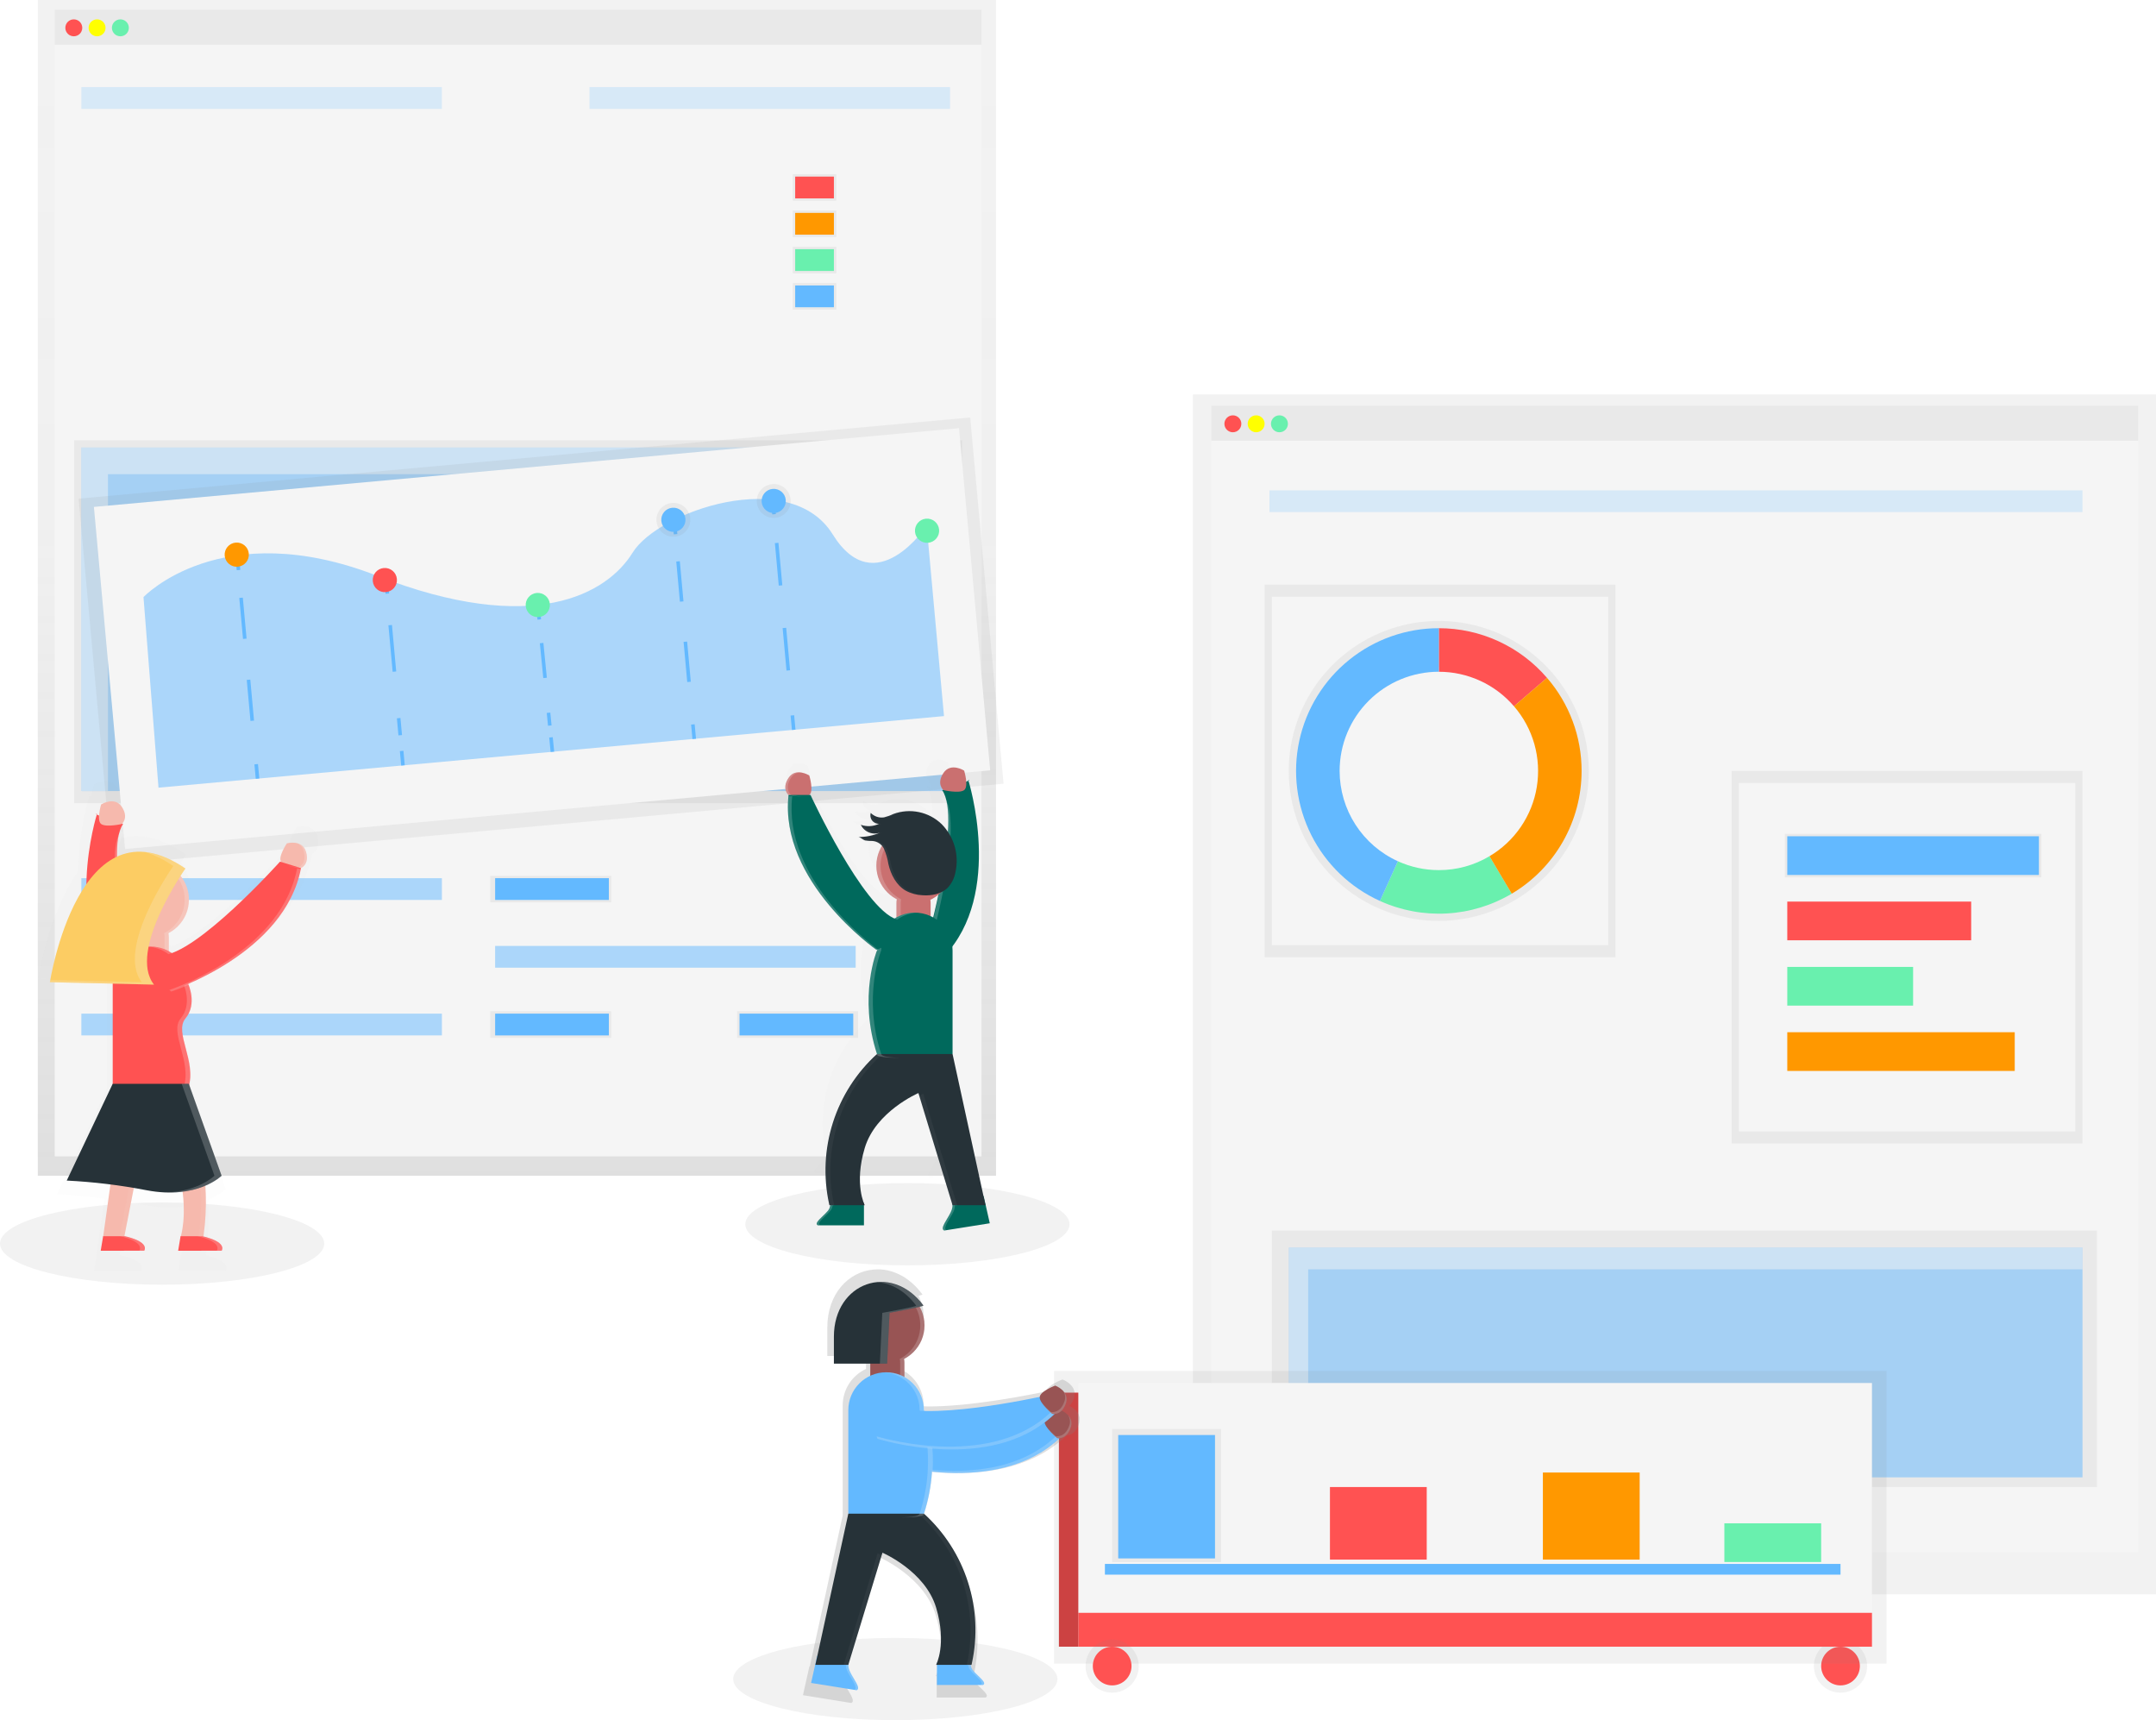<svg xmlns="http://www.w3.org/2000/svg" width="603" height="481" fill="none" viewBox="0 0 603 481">
    <path fill="#F2F2F2" d="M250.404 481c25.043 0 45.343-5.149 45.343-11.5s-20.3-11.5-45.343-11.5c-25.042 0-45.343 5.149-45.343 11.5s20.301 11.5 45.343 11.5zM253.788 353.825c25.042 0 45.343-5.149 45.343-11.5s-20.301-11.5-45.343-11.5c-25.043 0-45.344 5.149-45.344 11.5s20.301 11.5 45.344 11.5zM45.343 359.236c25.043 0 45.344-5.148 45.344-11.5 0-6.351-20.301-11.499-45.344-11.499C20.301 336.237 0 341.385 0 347.736c0 6.352 20.3 11.5 45.343 11.5z"/>
    <path fill="#F5F5F5" d="M274.511 2.706H15.308v9.809h259.203v-9.81z"/>
    <path fill="url(#prefix__paint0_linear)" d="M278.571 0h-268v328.762h268V0z"/>
    <path fill="#F5F5F5" d="M274.511 12.515H15.308V323.35h259.203V12.515z"/>
    <path fill="#FF5252" d="M20.641 10.147c1.309 0 2.37-1.06 2.37-2.368 0-1.307-1.061-2.367-2.37-2.367-1.308 0-2.368 1.06-2.368 2.367 0 1.308 1.06 2.368 2.368 2.368z"/>
    <path fill="#FF0" d="M27.152 10.147c1.308 0 2.369-1.06 2.369-2.368 0-1.307-1.06-2.367-2.37-2.367-1.307 0-2.368 1.06-2.368 2.367 0 1.308 1.06 2.368 2.369 2.368z"/>
    <path fill="#69F0AE" d="M33.67 10.147c1.307 0 2.368-1.06 2.368-2.368 0-1.307-1.06-2.367-2.369-2.367-1.308 0-2.368 1.06-2.368 2.367 0 1.308 1.06 2.368 2.368 2.368z"/>
    <path fill="#63B9FF" d="M123.591 24.353H22.753v6.088H123.59v-6.088z" opacity=".2"/>
    <path fill="#F5F5F5" d="M195.329 49.382H94.49v6.088H195.33v-6.088z"/>
    <path fill="#63B9FF" d="M123.591 245.557H22.753v6.088H123.59v-6.088z" opacity=".5"/>
    <path fill="url(#prefix__paint1_linear)" d="M170.965 244.88h-33.838v7.441h33.838v-7.441z"/>
    <path fill="url(#prefix__paint2_linear)" d="M170.965 282.762h-33.838v7.441h33.838v-7.441z"/>
    <path fill="url(#prefix__paint3_linear)" d="M239.995 282.762h-33.838v7.441h33.838v-7.441z"/>
    <path fill="#63B9FF" d="M170.288 245.557H138.48v6.088h31.808v-6.088zM170.288 283.439H138.48v6.088h31.808v-6.088zM238.642 283.439h-31.808v6.088h31.808v-6.088z"/>
    <path fill="#F5F5F5" d="M123.591 264.498H22.753v6.088H123.59v-6.088z"/>
    <path fill="#63B9FF" d="M239.319 264.498H138.48v6.088h100.839v-6.088z" opacity=".5"/>
    <path fill="#F5F5F5" d="M239.319 302.38H138.48v6.088h100.839v-6.088z"/>
    <path fill="#63B9FF" d="M123.591 283.439H22.753v6.088H123.59v-6.088z" opacity=".5"/>
    <path fill="#F5F5F5" d="M123.591 302.38H22.753v6.088H123.59v-6.088zM151.339 59.529H94.49v6.088h56.849v-6.088zM181.117 59.529H161.49v6.088h19.627v-6.088zM151.339 79.823H94.49v6.088h56.849v-6.088zM181.117 79.823H161.49v6.088h19.627v-6.088zM195.329 69.676H94.49v6.088H195.33v-6.088z"/>
    <path fill="#63B9FF" d="M265.713 24.353H164.874v6.088h100.839v-6.088z" opacity=".2"/>
    <path fill="url(#prefix__paint4_linear)" d="M233.904 48.706h-12.181v7.44h12.181v-7.44z"/>
    <path fill="url(#prefix__paint5_linear)" d="M233.904 58.852h-12.181v7.441h12.181v-7.44z"/>
    <path fill="url(#prefix__paint6_linear)" d="M233.904 69h-12.181v7.44h12.181V69z"/>
    <path fill="#FF5252" d="M233.228 49.382h-10.829v6.088h10.829v-6.088z"/>
    <path fill="#FF9800" d="M233.228 59.529h-10.829v6.088h10.829v-6.088z"/>
    <path fill="#69F0AE" d="M233.228 69.676h-10.829v6.088h10.829v-6.088z"/>
    <path fill="url(#prefix__paint7_linear)" d="M233.904 79.146h-12.181v7.441h12.181v-7.44z"/>
    <path fill="#63B9FF" d="M233.228 79.823h-10.829v6.088h10.829v-6.088z"/>
    <path fill="url(#prefix__paint8_linear)" d="M269.096 123.116H20.723v101.47h248.373v-101.47z"/>
    <path fill="#63B9FF" d="M265.712 125.146H22.752v96.058h242.96v-96.058z" opacity=".5"/>
    <path fill="#F5F5F5" d="M30.197 132.587h235.515v-7.441H22.752v96.058h7.445v-88.617z" opacity=".5"/>
    <path fill="url(#prefix__paint9_linear)" d="M271.353 116.742L21.98 139.426l9.323 102.4 249.374-22.685-9.324-102.399z"/>
    <path fill="#F5F5F5" d="M268.226 119.735l-241.96 22.01 8.71 95.663 241.96-22.01-8.71-95.663z"/>
    <path fill="#63B9FF" d="M44.328 220.25l-4.196-53.285s21.657-23 65.376-5.953c43.719 17.047 64.334 5.013 71.44-6.501 7.106-11.513 43.99-24.352 55.941-5.094 11.952 19.259 26.286-2.394 26.286-2.394l4.846 53.217-219.693 20.01z" opacity=".5"/>
    <path stroke="#63B9FF" stroke-miterlimit="10" d="M66.344 155.357l.365 4.045"/>
    <path stroke="#63B9FF" stroke-dasharray="11.51 11.51" stroke-miterlimit="10" d="M67.42 167.154l3.884 42.658"/>
    <path stroke="#63B9FF" stroke-miterlimit="10" d="M71.656 213.688l.372 4.039M107.958 161.959l.372 4.039"/>
    <path stroke="#63B9FF" stroke-dasharray="13.06 13.06" stroke-miterlimit="10" d="M109.129 174.798l2.808 30.786"/>
    <path stroke="#63B9FF" stroke-miterlimit="10" d="M112.337 209.981l.365 4.046M150.418 169.184l.406 4.038"/>
    <path stroke="#63B9FF" stroke-dasharray="9.79 9.79" stroke-miterlimit="10" d="M151.481 179.818l2.287 23.067"/>
    <path stroke="#63B9FF" stroke-miterlimit="10" d="M154.1 206.18l.399 4.045M188.581 145.332l.366 4.045"/>
    <path stroke="#63B9FF" stroke-dasharray="11.28 11.28" stroke-miterlimit="10" d="M189.637 156.974l3.81 41.798"/>
    <path stroke="#63B9FF" stroke-miterlimit="10" d="M193.792 202.567l.373 4.046M216.126 139.751l.365 4.038"/>
    <path stroke="#63B9FF" stroke-dasharray="11.93 11.93" stroke-miterlimit="10" d="M217.222 151.826l4.027 44.193"/>
    <path stroke="#63B9FF" stroke-miterlimit="10" d="M221.614 200.037l.372 4.039"/>
    <path fill="#FF9800" d="M66.523 158.465c1.861-.169 3.233-1.814 3.063-3.675-.17-1.86-1.815-3.231-3.677-3.062-1.86.17-3.232 1.815-3.063 3.675.17 1.861 1.816 3.232 3.677 3.062z"/>
    <path fill="#FF5252" d="M107.941 165.568c1.861-.169 3.233-1.815 3.063-3.675-.169-1.86-1.815-3.231-3.676-3.062-1.862.17-3.233 1.815-3.064 3.675.17 1.861 1.816 3.231 3.677 3.062z"/>
    <path fill="#69F0AE" d="M150.716 172.542c1.861-.169 3.232-1.815 3.063-3.675-.17-1.86-1.816-3.231-3.677-3.062-1.861.17-3.232 1.815-3.063 3.675.169 1.861 1.815 3.231 3.677 3.062z"/>
    <path fill="url(#prefix__paint10_linear)" d="M188.762 150.062c2.605-.237 4.525-2.541 4.288-5.145-.237-2.605-2.541-4.524-5.147-4.287-2.605.237-4.526 2.541-4.288 5.145.237 2.605 2.541 4.524 5.147 4.287z"/>
    <path fill="url(#prefix__paint11_linear)" d="M216.823 144.795c2.606-.237 4.526-2.54 4.288-5.145-.237-2.604-2.541-4.523-5.147-4.286-2.605.237-4.525 2.54-4.288 5.145.237 2.604 2.541 4.523 5.147 4.286z"/>
    <path fill="#63B9FF" d="M188.639 148.714c1.861-.169 3.233-1.814 3.063-3.675-.169-1.86-1.815-3.231-3.676-3.061-1.861.169-3.233 1.814-3.063 3.675.169 1.86 1.815 3.231 3.676 3.061zM216.7 143.448c1.861-.17 3.233-1.815 3.063-3.675-.169-1.861-1.815-3.231-3.676-3.062-1.861.169-3.233 1.814-3.063 3.675.169 1.86 1.815 3.231 3.676 3.062z"/>
    <path fill="#69F0AE" d="M259.59 151.772c1.861-.17 3.232-1.815 3.063-3.675-.169-1.861-1.816-3.231-3.677-3.062-1.861.169-3.232 1.814-3.063 3.675.169 1.86 1.816 3.231 3.677 3.062z"/>
    <path fill="url(#prefix__paint12_linear)" d="M266.146 215.603l.047.156c.523-.292-.047-.156-.047-.156z" opacity=".2"/>
    <path fill="url(#prefix__paint13_linear)" d="M260.542 329.235l11.018-1.779-1.516-6.765v-.094h-.041l-7.81-35.853v-26.145c-.001-.332-.019-.664-.054-.995 11.668-15.464 4.738-39.728 4.061-41.846-.122.061-.305.142-.562.244-.084-.947-.264-1.883-.535-2.794 0 0-3.383-2.151-5.231.616-1.611 2.415-.413 3.889-.081 4.234l-.23.075c.518.814.881 1.718 1.069 2.665-.107-.233-.229-.459-.365-.676-.427-.075-.677-.143-.677-.143l-.081-.074-.231.074c1.171 1.712 1.584 4.736 1.53 8.321-.404-.56-.857-1.083-1.354-1.563-2.139-2.042-4.96-3.219-7.918-3.301h-.561c-.307 0-.614.02-.921.061h-.23l-.386.054-.44.081-.318.068-.548.149-.203.061c-.23.074-.453.149-.677.236-.742.361-1.52.643-2.321.839-.108 0-.217 0-.332.034-.904.063-1.803-.193-2.538-.724l-.243-.189c-.092-.079-.18-.163-.264-.25-.092.234-.131.486-.115.737.051.596.335 1.148.792 1.536.128.11.269.206.419.284.223.116.467.185.718.203h.257-.061c-.156.074-.311.142-.474.203h-.034c-.176.06-.345.115-.528.162-.886.224-1.813.238-2.707.04l-.291-.067c-.142-.041-.291-.081-.426-.129.044.102.094.201.149.298l.054.088.122.189.074.095.136.169.081.088.169.169.068.061.25.21.088.061.183.128.122.075.162.094.135.068.17.074.142.061.189.068.237.067.176.048h1.178c.349-.031.691-.115 1.015-.25l-.623.257-.311.108-.318.115-.318.095-.325.094-.318.081-.339.082-.311.06-.359.061-.297.048-.386.047h-1.624c.374.109.721.293 1.022.541.193.14.405.254.629.338.1.03.202.052.304.068h1.516c.618.062 1.215.254 1.753.562.286.183.539.412.751.676-.094.156-.189.304-.27.467-.081.162-.142.27-.21.412-.135.28-.255.566-.359.86-.385 1.051-.582 2.161-.582 3.28v.785c0 .162.018.325.054.487v.129c.027.198.064.394.109.588v.115c.036.163.076.323.122.481l.04.142c.114.382.252.757.413 1.122l.047.109c.077.167.156.329.237.487v.047c.099.181.203.359.311.535v.04c.1.162.206.32.319.474l.04.054c.243.334.508.653.792.954.737.776 1.6 1.423 2.551 1.914-.032.145-.057.292-.074.44-.008.153-.008.306 0 .46v3.571c-.203.109-.402.224-.596.345-8.48-3.849-21.108-31.117-21.108-31.117h-.305c1.232-.92 0-4.925 0-4.925-.722-.43-1.531-.698-2.368-.784H222.521l-.135.04h-.068l-.203.075-.189.088-.068.033-.129.075-.088.413-.121.081-.075.061-.115.094-.074.068-.115.108-.068.075-.115.135-.054.068-.169.23c-1.848 2.766 0 4.309 0 4.309-.119 1.066-.176 2.139-.17 3.213-.135 19.928 21.203 35.372 22.293 36.143-.48 1.245-4.446 12.271.047 26.037.014.034.033.066.055.095-5.117 4.713-8.915 10.679-11.018 17.309-2.103 6.629-2.439 13.693-.975 20.492l.088.413h.197c-.021.091-.045.181-.075.27-.052.163-.118.321-.196.474-.135.26-.301.503-.494.723-.21.244-.454.488-.711.738l-.271.257c-1.076 1.028-2.165 2.029-1.353 2.435h11.647v-5.08h.203s-.081-.156-.203-.46v-.054h-.041c-.609-1.57-2.03-6.427.244-13.908 2.768-9.234 13.535-13.848 13.535-13.848l.197.677h-.041l8.446 27.735c0 .108 0 .216-.034.331-.038.262-.099.52-.182.772-.065.194-.142.383-.231.568-.521 1.075-1.421 2.34-1.813 3.287-.056.13-.104.264-.142.4-.047.153-.063.314-.048.473.012.102.052.198.115.278.063.08.148.141.244.175h.156l.324-.054h.014zm-3.262-78.963c-.212-.118-.438-.228-.677-.332v-3.355c-.002-.257-.027-.513-.074-.765.729-.347 1.411-.786 2.03-1.305-.406 2.07-.859 4.052-1.272 5.757h-.007z" opacity=".2"/>
    <path fill="#CA7070" d="M220.545 222.293s-2.03-1.705 0-4.776c2.03-3.071 5.8-.676 5.8-.676s1.353 4.431 0 5.452c-1.354 1.021-5.8 0-5.8 0z"/>
    <path fill="#00695C" d="M241.633 336.385h-9.4c.035.443-.027.888-.18 1.305-.153.417-.394.795-.707 1.11-1.265 1.462-3.81 3.227-2.612 3.829h12.899v-6.244z"/>
    <path fill="#F5F5F5" d="M232.03 338.8c.313-.315.554-.693.707-1.11.153-.417.214-.862.179-1.305h-.676c.034.443-.027.888-.18 1.305-.153.417-.394.795-.707 1.11-1.266 1.462-3.81 3.227-2.612 3.829h.676c-1.197-.602 1.347-2.361 2.613-3.829z" opacity=".2"/>
    <path fill="#00695C" d="M275.106 334.451l-8.798 1.427c.243 1.047.102 2.147-.399 3.098-.961 2.03-3.12 4.56-1.821 5.107l12.737-2.029-1.719-7.603zM270.815 218.133s10.064 31.733-6.815 49.3l-4.872-3.727s9.975-34.635 4.392-42.766c9.854-3.281 7.295-2.807 7.295-2.807z"/>
    <path fill="#CA7070" d="M263.858 220.933s-2.03-1.704 0-4.776c2.03-3.071 5.8-.676 5.8-.676s1.354 4.431 0 5.452c-1.353 1.022-5.8 0-5.8 0z"/>
    <path fill="#F5F5F5" d="M266.586 338.983c.502-.953.644-2.056.399-3.105l8.121-1.353v-.108l-8.798 1.461c.243 1.047.102 2.147-.399 3.098-.961 2.03-3.12 4.56-1.821 5.108l.535-.088c-.968-.677 1.042-3.105 1.963-5.013z" opacity=".2"/>
    <path fill="#CA7070" d="M260.278 252.47c0-2.638-2.138-4.776-4.775-4.776-2.636 0-4.774 2.138-4.774 4.776v4.593c0 2.638 2.138 4.776 4.774 4.776 2.637 0 4.775-2.138 4.775-4.776v-4.593z"/>
    <path fill="#F5F5F5" d="M259.811 265.749s9.854-34.209 4.487-42.617c-.474-.088-.778-.156-.778-.156l-.088-.081-.251.081c5.584 8.118-4.392 42.766-4.392 42.766l4.873 3.728.426-.46-4.277-3.261z" opacity=".2"/>
    <path fill="#CA7070" d="M255.676 252.639c5.838 0 10.571-4.731 10.571-10.566 0-5.836-4.733-10.567-10.571-10.567s-10.571 4.731-10.571 10.567c0 5.835 4.733 10.566 10.571 10.566z"/>
    <path fill="#F5F5F5" d="M251.92 257.07v-4.6c0-.337.037-.672.108-1.001-2.064-1.06-3.722-2.769-4.718-4.864-.996-2.096-1.275-4.46-.793-6.729.482-2.27 1.698-4.317 3.459-5.827 1.762-1.51 3.972-2.399 6.289-2.529h-.596c-2.371-.001-4.674.795-6.538 2.261-1.864 1.465-3.181 3.514-3.739 5.817-.558 2.304-.326 4.728.661 6.883.986 2.156 2.669 3.917 4.777 5.001-.071.329-.107.665-.108 1.002v4.6c-.006.679.134 1.351.411 1.972.277.62.684 1.173 1.193 1.622.51.45 1.111.784 1.761.981.65.196 1.335.251 2.009.16-1.155-.15-2.215-.714-2.983-1.588-.769-.874-1.193-1.998-1.193-3.161z" opacity=".2"/>
    <path fill="#00695C" d="M266.416 294.736s-20.391 2.3-21.142 0c-5.285-16.195 0-28.973 0-28.973 0-2.803 1.114-5.49 3.096-7.472 1.983-1.982 4.672-3.095 7.475-3.095 2.804 0 5.493 1.113 7.475 3.095 1.983 1.982 3.096 4.669 3.096 7.472v28.973z"/>
    <path fill="#263238" d="M266.416 294.736l9.211 42.272h-9.211l-9.549-31.361s-11.938 5.114-15.004 15.342c-3.066 10.228 0 16.019 0 16.019h-9.894l-.102-.46c-1.627-7.532-1.246-15.359 1.106-22.698 2.351-7.338 6.591-13.93 12.294-19.114"/>
    <path fill="#F5F5F5" d="M246.465 294.736c-5.285-16.195 0-28.973 0-28.973 0-2.685 1.022-5.269 2.858-7.228 1.836-1.958 4.35-3.145 7.03-3.319h-.677c-2.804 0-5.492 1.114-7.475 3.095-1.982 1.982-3.096 4.669-3.096 7.472 0 0-5.286 12.785 0 28.973.271.825 3.059 1.055 6.524 1.021-2.815-.061-4.947-.331-5.164-1.041z" opacity=".2"/>
    <path fill="#00695C" d="M245.105 265.587s-27.281-19.09-24.553-43.294h6.138s14.659 31.733 24.052 34.777c9.394 3.044-5.637 8.517-5.637 8.517z"/>
    <g opacity=".2">
        <path fill="#F5F5F5" d="M257.043 306.391l9.373 30.786h1.354l-9.549-31.361s-.44.189-1.178.575zM246.634 294.905h-1.353c-5.703 5.184-9.943 11.776-12.295 19.114-2.352 7.339-2.733 15.166-1.105 22.698l.101.46h1.354l-.102-.46c-1.627-7.532-1.246-15.359 1.106-22.698 2.351-7.338 6.591-13.93 12.294-19.114z" opacity=".2"/>
    </g>
    <path fill="#F5F5F5" d="M221.574 222.638h-1.022c-2.707 24.204 24.553 43.294 24.553 43.294l.677-.257c-3.161-2.334-26.76-20.443-24.208-43.037z" opacity=".2"/>
    <path fill="#263238" d="M247.244 237.351c.589 1.36 1.003 2.79 1.231 4.255.677 2.963 2.206 5.919 4.839 7.441 1.458.791 3.08 1.233 4.738 1.292 2.517.156 5.244-.331 7.024-2.117 1.109-1.21 1.853-2.709 2.146-4.323.532-2.384.459-4.865-.214-7.214-.672-2.349-1.923-4.492-3.637-6.234-1.76-1.699-3.964-2.866-6.359-3.368-2.395-.501-4.882-.316-7.176.534-.82.401-1.68.713-2.565.933-.678.109-1.373.052-2.024-.164-.652-.217-1.241-.588-1.719-1.08-.11.355-.134.731-.071 1.097.063.366.212.713.434 1.011.222.298.512.539.845.704.333.165.701.249 1.073.245-.782.376-1.631.593-2.498.639-.866.047-1.733-.079-2.551-.368.464.976 1.279 1.741 2.283 2.141 1.005.4 2.123.406 3.131.017-1.915.852-3.994 1.277-6.091 1.244.44 0 1.3.812 1.834.974.672.107 1.351.155 2.031.143.694.042 1.365.268 1.944.654.579.387 1.045.919 1.352 1.544z"/>
    <g opacity=".2">
        <path fill="#F5F5F5" d="M245.836 230.35c-.784.379-1.635.597-2.504.642 1.099.057 2.196-.164 3.187-.642-.331.002-.658-.065-.962-.196-.304-.132-.577-.324-.802-.567-.225-.242-.398-.528-.506-.841-.109-.312-.152-.644-.125-.974-.204-.142-.395-.303-.569-.48-.11.355-.134.731-.071 1.098.063.366.212.712.434 1.01.223.298.512.539.845.704.333.165.701.25 1.073.246zM247.974 228.557c.886-.22 1.746-.533 2.565-.933 1.295-.511 2.67-.788 4.061-.819-1.618-.053-3.231.226-4.737.819-.82.4-1.68.713-2.565.933-.122 0-.244 0-.366.041.348.031.698.017 1.042-.041zM242.567 235.017c-.535-.155-1.394-.96-1.834-.974 2.097.033 4.175-.392 6.091-1.245-.43.178-.889.274-1.354.285-1.726.664-3.564.99-5.414.96.44 0 1.3.812 1.834.974.465.113.945.152 1.421.115-.252-.006-.502-.045-.744-.115zM258.749 250.346c-1.658-.059-3.28-.502-4.738-1.292-2.632-1.536-4.135-4.492-4.839-7.441-.228-1.465-.642-2.895-1.231-4.255-.312-.628-.785-1.162-1.371-1.546-.587-.384-1.265-.605-1.966-.639-.338-.025-.677-.025-1.015 0h.332c.7.034 1.378.255 1.965.639.587.384 1.06.918 1.371 1.546.589 1.36 1.003 2.79 1.232 4.255.677 2.963 2.206 5.919 4.839 7.441 1.458.79 3.079 1.233 4.737 1.292h1.184-.5zM245.044 233.056c-.716-.052-1.408-.282-2.013-.668-.605-.386-1.104-.917-1.452-1.544-.269-.058-.533-.132-.792-.224.379.79.989 1.446 1.749 1.881.76.435 1.635.628 2.508.555z" opacity=".2"/>
    </g>
    <path fill="#F5F5F5" d="M221.229 222.293s-2.031-1.705 0-4.776c.269-.439.639-.809 1.079-1.078.44-.269.937-.431 1.452-.471-.627-.074-1.262.033-1.83.308-.568.274-1.046.705-1.378 1.241-2.031 3.071 0 4.776 0 4.776 1.317.295 2.663.445 4.013.447-1.123-.056-2.239-.206-3.336-.447z" opacity=".2"/>
    <path fill="url(#prefix__paint14_linear)" d="M25.02 222.455l.054-.182s-.69-.136-.054.182z" opacity=".2"/>
    <path fill="url(#prefix__paint15_linear)" d="M88.792 233.793c-.065-.216-.147-.426-.244-.629 0-.068-.067-.122-.101-.183-.062-.121-.13-.238-.203-.352l-.136-.176c-.07-.091-.144-.179-.223-.263l-.156-.156c-.08-.074-.162-.142-.243-.203l-.17-.122-.27-.162-.17-.088-.304-.128-.156-.061c-.144-.05-.29-.091-.44-.122-.984-.186-1.997-.159-2.97.081 0 0-2.836 4.181-1.746 5.682l-.36-.108s-21.067 23.501-32.951 27.864c-.302-.208-.616-.402-.94-.582v-4.397c.01-.185.01-.37 0-.555-.021-.175-.05-.349-.089-.521l.088-.047.352-.196.508-.311.325-.21c.243-.167.469-.343.676-.528l.264-.23c.163-.135.318-.277.467-.426l.271-.264c.19-.194.37-.392.541-.595l.19-.23c.162-.203.318-.41.467-.622l.19-.284c.135-.208.263-.42.385-.636l.122-.21c.149-.277.291-.568.413-.866l.108-.264c.095-.239.183-.48.264-.724 0-.087.06-.169.081-.257.095-.318.183-.635.25-.967 0-.068 0-.128.035-.196.054-.275.096-.555.128-.839v-.284c0-.345.054-.677.054-1.049 0-2.632-.902-5.184-2.558-7.231.9-1.407 1.489-2.239 1.489-2.239-.541-.372-1.076-.71-1.604-1.042l-.514-.304c-.352-.21-.677-.42-1.056-.609l-.589-.311c-.318-.169-.63-.332-.94-.481l-.603-.277-.9-.392-.589-.237c-.298-.115-.595-.223-.886-.325l-.555-.189c-.305-.095-.61-.183-.907-.264l-.494-.135c-.339-.081-.677-.149-1.009-.217l-.358-.074c-.454-.081-.9-.142-1.354-.183-2.77-.296-5.568.133-8.121 1.245.135-3.234.677-5.899 1.814-7.549l-.278-.095-.095.095s-.331.074-.852.169c-.165.263-.312.536-.44.818.227-1.144.666-2.236 1.292-3.22l-.277-.094c.4-.413 1.847-2.192-.095-5.108-2.233-3.341-6.32-.744-6.32-.744-.325 1.104-.538 2.237-.637 3.383-.311-.129-.535-.224-.677-.298-1.958 6.907-3.025 14.036-3.174 21.214-7.37 10.458-10.415 25.895-11.01 29.223l-.048.264-.061.372 19.16.446v30.522l-13.949 29.488s5.306.169 13.292 1.19l-2.207 15.768-.737 4.425H39.53c1.475-2.95-5.901-4.425-5.901-4.425h-.163l2.876-14.713c1.273.212 2.581.438 3.926.677 1.97.381 3.969.607 5.975.676 1.662.058 3.325-.014 4.975-.216.974 7.975-.305 12.738-.548 13.529h-.075l-.737 4.424h13.278c1.285-2.57-4.156-4.025-5.57-4.349l.06-.433c.684-4.976.858-10.007.522-15.018 1.713-.694 3.31-1.645 4.737-2.821l.183-.162.054-.054-9.887-27.735c1.847-7.847-4.582-16.087-1.15-20.206 3.43-4.12 1.353-9.376.947-10.276 9.285-4.059 28.052-14.205 33.317-31.794.386-1.236.7-2.494.94-3.767 0 0 2.653-1.076 1.503-4.925z" opacity=".2"/>
    <path fill="#FF5252" d="M27.125 227.603s-10.064 31.733 6.815 49.301l4.873-3.727s-9.976-34.635-4.393-42.767c-9.853-3.28-7.295-2.807-7.295-2.807z"/>
    <path fill="#F6B9AD" d="M34.082 230.404s2.03-1.705 0-4.776c-2.03-3.071-5.8-.677-5.8-.677s-1.353 4.431 0 5.453c1.354 1.021 5.8 0 5.8 0zM37.662 266.534c0 2.637 2.138 4.776 4.775 4.776 2.637 0 4.774-2.139 4.774-4.776v-4.593c0-2.638-2.137-4.776-4.774-4.776s-4.775 2.138-4.775 4.776v4.593z"/>
    <path fill="#F5F5F5" d="M38.13 275.219s-9.855-34.208-4.488-42.617c.474-.088.778-.155.778-.155l.088-.082.25.082c-5.583 8.117 4.393 42.766 4.393 42.766l-4.873 3.727-.426-.46 4.277-3.261z" opacity=".2"/>
    <path fill="#F6B9AD" d="M42.264 262.11c5.838 0 10.571-4.731 10.571-10.567 0-5.835-4.733-10.566-10.57-10.566-5.84 0-10.572 4.731-10.572 10.566 0 5.836 4.733 10.567 10.571 10.567z"/>
    <path fill="#F5F5F5" d="M46.02 266.541v-4.6c0-.337-.037-.673-.108-1.002 2.064-1.059 3.722-2.769 4.718-4.864.996-2.095 1.275-4.46.793-6.729-.482-2.269-1.697-4.317-3.459-5.827-1.762-1.51-3.972-2.398-6.289-2.529h.596c2.371 0 4.674.796 6.538 2.261 1.864 1.465 3.18 3.514 3.74 5.818.557 2.303.325 4.728-.661 6.883-.987 2.155-2.67 3.917-4.778 5.001.071.329.108.664.108 1.001v4.6c.006.679-.134 1.352-.41 1.972-.277.62-.684 1.174-1.194 1.623-.51.449-1.11.783-1.76.98-.651.197-1.336.252-2.01.16 1.155-.149 2.215-.714 2.984-1.588.768-.873 1.192-1.997 1.192-3.16z" opacity=".2"/>
    <path fill="#FF5252" d="M31.524 304.206s20.39 2.3 21.142 0c2.436-7.441-4.06-15.484-.812-19.414 3.384-4.059.812-9.559.812-9.559 0-2.802-1.114-5.49-3.096-7.471-1.983-1.982-4.671-3.095-7.475-3.095-2.804 0-5.492 1.113-7.475 3.095-1.982 1.981-3.096 4.669-3.096 7.471v28.973z"/>
    <path fill="#F5F5F5" d="M51.881 284.792c3.384-4.059.812-9.559.812-9.559 0-2.802-1.114-5.49-3.096-7.471-1.983-1.982-4.671-3.095-7.475-3.095-.23 0-.453 0-.677.034 2.68.17 5.194 1.353 7.032 3.31 1.838 1.956 2.861 4.538 2.863 7.222 0 0 2.571 5.5-.813 9.559-3.275 3.93 3.249 11.966.813 19.414-.23.71-2.335.981-5.13 1.021 3.444.034 6.22-.196 6.483-1.021 2.464-7.455-4.087-15.484-.812-19.414z" opacity=".2"/>
    <path fill="#F6B9AD" d="M48.342 303.53c7.444 10.546 10.74 26.483 8.608 41.812l-.06.46h-6.356s1.97-5.797 0-16.019c-1.207-6.128-4.64-11.593-9.637-15.342l-6.131 31.361H28.85l5.915-42.272h13.576zM84.183 242.736s2.457-1.028 1.401-4.566c-1.056-3.538-5.346-2.348-5.346-2.348s-2.606 3.836-1.598 5.216c1.009 1.38 5.543 1.698 5.543 1.698z"/>
    <path fill="#FF5252" d="M48.01 276.938s31.68-10.262 36.166-34.202l-5.867-1.8s-23.315 26.017-33.162 26.2c-9.847.182 2.863 9.802 2.863 9.802z"/>
    <path fill="#F5F5F5" d="M83.1 242.763l.982.297c-4.487 23.94-36.167 34.202-36.167 34.202l-.562-.439c3.743-1.299 31.565-11.73 35.747-34.06z" opacity=".2"/>
    <g opacity=".2">
        <path fill="#F5F5F5" d="M39.537 314.441l-6.132 31.361h1.354l5.955-30.441c-.376-.326-.77-.634-1.177-.92zM48.342 303.53h-1.354c7.444 10.546 10.74 26.483 8.608 41.812l-.06.46h1.353l.061-.46c2.132-15.329-1.15-31.266-8.608-41.812z" opacity=".2"/>
    </g>
    <path fill="#F5F5F5" d="M83.527 242.526s2.456-1.028 1.4-4.566c-.128-.5-.372-.962-.714-1.348-.34-.387-.768-.688-1.248-.878.62.114 1.196.402 1.66.831.462.429.793.981.952 1.591 1.056 3.531-1.4 4.566-1.4 4.566-1.346-.102-2.676-.352-3.967-.744 1.089.275 2.198.458 3.317.548z" opacity=".2"/>
    <path fill="#263238" d="M31.524 303.056l-12.859 27.059c7.5.373 14.962 1.278 22.334 2.705 14.212 2.706 20.98-4.058 20.98-4.058l-9.17-25.706H31.523z"/>
    <path fill="#FF5252" d="M34.935 345.673s6.767 1.353 5.414 4.059H28.167l.677-4.059h6.09zM56.591 345.673s6.768 1.353 5.414 4.059H49.825l.676-4.059h6.091z"/>
    <path fill="#FCCC63" d="M51.854 242.851s-16.242 22.999-8.798 32.47l-29.101-.676s8.121-52.088 37.899-31.794z"/>
    <path fill="#F5F5F5" d="M51.854 242.851c-4.196-2.862-7.959-4.282-11.336-4.614 2.84.892 5.522 2.22 7.952 3.937 0 0-16.242 23-8.798 32.471l-25.615-.596c-.068.386-.102.596-.102.596l29.101.676c-7.444-9.47 8.798-32.47 8.798-32.47zM52.842 303.056h-2.03l9.17 25.706s-4.372 4.363-13.468 4.674c10.47.338 15.498-4.674 15.498-4.674l-9.17-25.706zM34.935 345.673H33.58s6.768 1.353 5.414 4.059h1.354c1.353-2.706-5.414-4.059-5.414-4.059zM56.591 345.673h-1.353s6.767 1.353 5.414 4.059h1.353c1.354-2.706-5.414-4.059-5.414-4.059z" opacity=".2"/>
    <path fill="#F5F5F5" d="M598.005 113.43H338.803v9.808h259.202v-9.808z"/>
    <path fill="url(#prefix__paint16_linear)" d="M603 110.298H333.646v335.526H603V110.298z"/>
    <path fill="#F5F5F5" d="M598.005 123.238H338.803v310.836h259.202V123.238z"/>
    <path fill="#FF5252" d="M344.813 120.871c1.308 0 2.369-1.06 2.369-2.368 0-1.308-1.061-2.368-2.369-2.368-1.308 0-2.368 1.06-2.368 2.368 0 1.308 1.06 2.368 2.368 2.368z"/>
    <path fill="#FF0" d="M351.324 120.871c1.308 0 2.368-1.06 2.368-2.368 0-1.308-1.06-2.368-2.368-2.368-1.309 0-2.369 1.06-2.369 2.368 0 1.308 1.06 2.368 2.369 2.368z"/>
    <path fill="#69F0AE" d="M357.841 120.871c1.308 0 2.369-1.06 2.369-2.368 0-1.308-1.061-2.368-2.369-2.368-1.308 0-2.369 1.06-2.369 2.368 0 1.308 1.061 2.368 2.369 2.368z"/>
    <path fill="#63B9FF" d="M582.44 137.106H355.046v6.088H582.44v-6.088z" opacity=".2"/>
    <path fill="url(#prefix__paint17_linear)" d="M451.824 163.488h-98.132v104.175h98.132V163.488z"/>
    <path fill="#F5F5F5" d="M449.793 166.87h-94.07v97.411h94.07V166.87z"/>
    <path fill="url(#prefix__paint18_linear)" d="M582.44 215.576h-98.132v104.175h98.132V215.576z"/>
    <path fill="#F5F5F5" d="M580.409 218.958h-94.07v97.411h94.07v-97.411z"/>
    <path fill="url(#prefix__paint19_linear)" d="M586.5 344.104H355.723v71.705H586.5v-71.705z"/>
    <path fill="#63B9FF" d="M582.44 348.839H360.46v64.264h221.98v-64.264z" opacity=".5"/>
    <path fill="#F5F5F5" d="M365.874 354.927H582.44v-6.088H360.46v64.264h5.414v-58.176z" opacity=".5"/>
    <path fill="url(#prefix__paint20_linear)" d="M434.207 188.213c-6.418-7.458-15.256-12.423-24.966-14.027-9.711-1.604-19.676.255-28.154 5.252-8.478 4.997-14.929 12.814-18.225 22.083-3.296 9.27-3.226 19.403.196 28.627s9.979 16.952 18.524 21.833c8.546 4.881 18.536 6.603 28.223 4.867 9.688-1.736 18.457-6.822 24.773-14.366 6.316-7.545 9.779-17.069 9.781-26.906.012-10.044-3.591-19.756-10.152-27.363zm-16.919 52.405c-5.523 3.272-11.973 4.625-18.347 3.851-6.373-.774-12.311-3.634-16.889-8.132-4.578-4.499-7.539-10.385-8.423-16.741-.883-6.356.361-12.826 3.539-18.402 3.178-5.575 8.112-9.944 14.032-12.426 5.921-2.481 12.496-2.936 18.703-1.293 6.206 1.642 11.694 5.29 15.61 10.375 3.917 5.085 6.04 11.322 6.041 17.739.016 5.052-1.29 10.019-3.79 14.41-2.499 4.391-6.103 8.052-10.455 10.619h-.021z"/>
    <path fill="#FF5252" d="M423.433 197.487l9.238-7.948c-3.743-4.357-8.384-7.853-13.606-10.248-5.222-2.395-10.9-3.632-16.645-3.627v12.177c3.991-.001 7.935.86 11.562 2.525s6.851 4.094 9.451 7.121z"/>
    <path fill="#69F0AE" d="M402.42 243.304c-3.951.002-7.856-.845-11.451-2.483l-5.029 11.101c5.856 2.655 12.267 3.857 18.688 3.503 6.42-.353 12.66-2.251 18.189-5.532l-6.226-10.479c-4.285 2.555-9.183 3.899-14.171 3.89z"/>
    <path fill="#FF9800" d="M442.349 215.569c.012-9.56-3.424-18.804-9.678-26.037l-9.238 7.948c2.653 3.066 4.6 6.676 5.704 10.575 1.104 3.9 1.338 7.995.685 11.995-.652 4-2.176 7.808-4.462 11.155-2.286 3.347-5.279 6.152-8.769 8.216l6.226 10.479c5.956-3.538 10.888-8.563 14.312-14.582 3.424-6.019 5.223-12.825 5.22-19.749z"/>
    <path fill="#63B9FF" d="M374.672 215.569c0-7.356 2.923-14.41 8.127-19.612 5.204-5.201 12.261-8.123 19.621-8.123v-12.176c-9.126 0-17.976 3.125-25.077 8.853-7.101 5.729-12.025 13.716-13.951 22.632-1.927 8.916-.74 18.222 3.363 26.37 4.102 8.147 10.873 14.644 19.185 18.409l5.029-11.101c-4.857-2.199-8.977-5.75-11.867-10.229-2.89-4.478-4.428-9.694-4.43-15.023z"/>
    <path fill="url(#prefix__paint21_linear)" d="M570.935 233.164h-71.738v12.176h71.738v-12.176z"/>
    <path fill="#63B9FF" d="M570.258 233.84h-70.384v10.824h70.384V233.84z"/>
    <path fill="#FF5252" d="M551.308 252.105h-51.434v10.823h51.434v-10.823z"/>
    <path fill="#69F0AE" d="M535.066 270.369h-35.192v10.824h35.192v-10.824z"/>
    <path fill="#FF9800" d="M563.49 288.634h-63.616v10.823h63.616v-10.823z"/>
    <path fill="#F5F5F5" d="M456.561 283.899H355.723v6.088h100.838v-6.088zM412.571 294.046h-56.848v6.088h56.848v-6.088zM442.349 294.046h-19.626v6.088h19.626v-6.088zM442.349 316.369h-19.626v6.088h19.626v-6.088zM412.571 314.339h-56.848v6.089h56.848v-6.089zM456.561 304.193H355.723v6.088h100.838v-6.088zM583.793 164.164H482.955v6.089h100.838v-6.089zM539.803 174.311h-56.848v6.088h56.848v-6.088zM569.581 174.311h-19.626v6.088h19.626v-6.088zM569.581 196.635h-19.626v6.088h19.626v-6.088zM539.803 194.605h-56.848v6.088h56.848v-6.088zM583.793 184.458H482.955v6.089h100.838v-6.089z"/>
    <path fill="url(#prefix__paint22_linear)" d="M514.763 473.309c4.111 0 7.444-3.332 7.444-7.441 0-4.11-3.333-7.442-7.444-7.442s-7.444 3.332-7.444 7.442c0 4.109 3.333 7.441 7.444 7.441z"/>
    <path fill="#FF5252" d="M514.763 471.279c2.99 0 5.414-2.423 5.414-5.412 0-2.988-2.424-5.411-5.414-5.411-2.99 0-5.414 2.423-5.414 5.411 0 2.989 2.424 5.412 5.414 5.412z"/>
    <path fill="url(#prefix__paint23_linear)" d="M527.622 383.339H294.813v81.852h232.809v-81.852z"/>
    <path fill="#F5F5F5" d="M523.561 386.721h-221.98v64.264h221.98v-64.264z"/>
    <path stroke="#63B9FF" stroke-miterlimit="10" stroke-width="3" d="M309.026 438.809h205.737"/>
    <path fill="url(#prefix__paint24_linear)" d="M341.51 399.574h-30.454v37.206h30.454v-37.206z"/>
    <path fill="#63B9FF" d="M339.819 401.265h-27.071v34.5h27.071v-34.5z"/>
    <path fill="#69F0AE" d="M509.349 425.956h-27.071v10.823h27.071v-10.823z"/>
    <path fill="#FF9800" d="M458.591 411.75h-27.07v24.353h27.07V411.75z"/>
    <path fill="#FF5252" d="M399.036 415.809h-27.071v20.294h27.071v-20.294zM523.561 450.985h-221.98v9.471h221.98v-9.471z"/>
    <path fill="url(#prefix__paint25_linear)" d="M311.056 473.309c4.111 0 7.444-3.332 7.444-7.441 0-4.11-3.333-7.442-7.444-7.442s-7.444 3.332-7.444 7.442c0 4.109 3.333 7.441 7.444 7.441z"/>
    <path fill="#FF5252" d="M311.056 471.279c2.99 0 5.414-2.423 5.414-5.412 0-2.988-2.424-5.411-5.414-5.411-2.99 0-5.414 2.423-5.414 5.411 0 2.989 2.424 5.412 5.414 5.412zM301.581 389.427h-5.414v71.029h5.414v-71.029z"/>
    <path fill="#000" d="M301.581 389.427h-5.414v71.029h5.414v-71.029z" opacity=".2"/>
    <path fill="url(#prefix__paint26_linear)" d="M301.94 396.976v-.216-.331c0-.109 0-.143-.041-.21-.04-.068-.047-.203-.081-.298-.034-.095-.04-.128-.067-.196-.028-.068-.082-.189-.122-.284l-.082-.169c-.054-.095-.115-.19-.175-.278l-.088-.128c-.089-.122-.184-.239-.285-.352-.539-.575-1.179-1.047-1.888-1.393.554-.596.968-1.308 1.212-2.084.07-.207.124-.42.162-.636v-.196c.018-.13.029-.261.034-.392v-.217-.331c0-.108 0-.142-.041-.21-.04-.068-.047-.203-.081-.298-.034-.094-.041-.128-.068-.196-.027-.067-.081-.189-.122-.284l-.081-.169c-.054-.095-.115-.189-.176-.277l-.088-.129c-.088-.122-.183-.239-.284-.352-.675-.707-1.494-1.261-2.402-1.623 0 0-4.298 1.59-4.582 3.335-3.154.676-21.535 4.498-34.157 4.194l-.094-.25c0-2.041-.556-4.044-1.609-5.792-1.053-1.749-2.563-3.177-4.367-4.132v-4.248c.009-.181.009-.361 0-.541-.018-.173-.046-.345-.081-.515l.081-.047.345-.189.501-.305.318-.209c.234-.163.46-.334.677-.515l.257-.223c.155-.135.304-.27.453-.412l.264-.258c.185-.189.361-.383.528-.581l.183-.23c.158-.199.309-.402.453-.609l.183-.277c.131-.203.257-.411.379-.623l.115-.203c.149-.27.284-.554.406-.839l.101-.257c.095-.23.181-.455.258-.676l.081-.25c.095-.312.176-.623.243-.941 0-.061 0-.128.034-.189.05-.271.091-.543.122-.819v-.277c0-.338.054-.676.054-1.021 0-1.923-.496-3.812-1.441-5.487.724-.175 1.164-.317 1.11-.385-.278-.372-.555-.724-.846-1.062l-.278-.318c-.203-.23-.399-.447-.602-.677l-.325-.331c-.203-.203-.406-.392-.609-.575l-.318-.284c-.257-.217-.514-.426-.772-.629l-.169-.136c-.311-.23-.622-.446-.941-.676l-.351-.217c-.203-.128-.413-.25-.623-.358l-.42-.216-.582-.278-.426-.189c-.203-.088-.413-.163-.623-.237l-.385-.142c-.312-.102-.623-.196-.934-.277l-.481-.109-.521-.108-.521-.081-.481-.054-.534-.048H245.254c-.293 0-.587.014-.88.041-6.923.568-12.987 6.609-12.987 16.235v7.942h10.828v3.612c-1.946.898-3.595 2.333-4.751 4.137-1.156 1.804-1.771 3.902-1.773 6.044v30.786l-9.19 42.205h-.122l-1.807 8.056 12.967 2.097.561.088c1.354-.581-.913-3.308-1.935-5.411-.105-.22-.195-.446-.271-.677-.143-.424-.229-.865-.257-1.312l9.962-32.667h-.047l.237-.764s12.682 5.412 15.944 16.296c2.646 8.794 1.002 14.517.284 16.37h-.047v.109c-.142.351-.244.548-.244.548h.244v5.973h13.711c1.273-.643-1.428-2.517-2.774-4.059-.441-.489-.749-1.083-.894-1.725h.23l.109-.487c1.723-8.003 1.328-16.317-1.148-24.12-2.476-7.803-6.947-14.825-12.97-20.371.025-.036.046-.074.061-.115 1.294-3.959 2.092-8.062 2.376-12.217 10.483 1.001 24.431.284 34.86-7.793.995-.752 1.947-1.561 2.849-2.422.9-.067 2.477-.568 3.35-3.112.07-.207.125-.42.163-.635v-.197c.024-.143.04-.287.047-.433z"/>
    <path fill="#63B9FF" d="M247.013 408.896s31.741 10.086 49.323-6.765l-3.729-4.877s-34.109 7.596-42.237 2.029-3.357 9.613-3.357 9.613z"/>
    <path fill="#F5F5F5" d="M295.443 401.495l.623.812c-17.596 16.857-49.323 6.765-49.323 6.765s-.082-.257-.203-.677c3.783 1.13 32.498 8.848 48.903-6.9z" opacity=".2"/>
    <path fill="#985454" d="M295.659 402.124s2.599.589 3.797-2.895-2.978-5.019-2.978-5.019-4.351 1.603-4.338 3.307c.014 1.705 3.519 4.607 3.519 4.607z"/>
    <path fill="#F5F5F5" d="M295.247 401.576s2.598.589 3.796-2.895c.186-.481.255-.999.202-1.511-.053-.513-.226-1.006-.506-1.438.439.453.741 1.022.868 1.64.127.619.074 1.261-.151 1.85-1.198 3.491-3.797 2.895-3.797 2.895-1.033-.867-1.968-1.844-2.788-2.915.725.856 1.519 1.65 2.376 2.374z" opacity=".2"/>
    <path fill="#63B9FF" d="M262.044 464.914h9.401c-.035.442.026.887.179 1.304.153.417.394.796.707 1.111 1.266 1.461 3.811 3.226 2.613 3.829h-12.9v-6.244z"/>
    <path fill="#F5F5F5" d="M271.648 467.329c-.313-.315-.554-.694-.707-1.111-.153-.417-.215-.862-.18-1.304h.677c-.035.442.026.887.179 1.304.153.417.395.796.708 1.111 1.265 1.461 3.81 3.226 2.612 3.829h-.677c1.198-.603-1.347-2.361-2.612-3.829z" opacity=".2"/>
    <path fill="#63B9FF" d="M228.565 462.979l8.798 1.441c-.244 1.047-.102 2.147.399 3.098.961 2.029 3.12 4.559 1.821 5.107l-12.737-2.029 1.719-7.617z"/>
    <path fill="#F5F5F5" d="M237.092 467.511c-.501-.951-.643-2.051-.399-3.098l-8.155-1.353v-.108l8.798 1.441c-.244 1.047-.102 2.147.399 3.098.961 2.029 3.12 4.559 1.82 5.107l-.534-.088c1.001-.663-1.009-3.091-1.929-4.999z" opacity=".2"/>
    <path fill="#985454" d="M243.399 385.591c0 2.638 2.138 4.776 4.775 4.776 2.637 0 4.775-2.138 4.775-4.776v-4.593c0-2.637-2.138-4.776-4.775-4.776-2.637 0-4.775 2.139-4.775 4.776v4.593z"/>
    <path fill="#985454" d="M248.002 381.167c5.838 0 10.571-4.73 10.571-10.566s-4.733-10.566-10.571-10.566c-5.839 0-10.572 4.73-10.572 10.566s4.733 10.566 10.572 10.566z"/>
    <path fill="#F5F5F5" d="M251.758 385.598v-4.6c-.001-.336-.037-.672-.109-1.001 2.065-1.06 3.723-2.769 4.719-4.864.996-2.095 1.274-4.46.792-6.729-.481-2.269-1.697-4.317-3.459-5.827-1.761-1.51-3.971-2.399-6.288-2.529h.595c2.372-.001 4.674.796 6.538 2.261 1.864 1.465 3.181 3.514 3.739 5.817.559 2.304.326 4.728-.66 6.884-.987 2.155-2.669 3.916-4.778 5.001.072.329.108.664.108 1.001v4.6c.007.679-.133 1.351-.41 1.972-.277.62-.684 1.173-1.194 1.623-.51.449-1.11.783-1.76.98-.651.197-1.336.251-2.009.16 1.154-.15 2.215-.714 2.983-1.588.768-.874 1.192-1.997 1.193-3.161z" opacity=".2"/>
    <path fill="#63B9FF" d="M237.261 423.264s20.391 2.3 21.142 0c5.286-16.195 0-28.973 0-28.973 0-2.803-1.113-5.49-3.096-7.472-1.982-1.981-4.671-3.095-7.475-3.095-2.803 0-5.492 1.114-7.475 3.095-1.982 1.982-3.096 4.669-3.096 7.472v28.973z"/>
    <path fill="#263238" d="M237.261 423.264l-9.211 42.272h9.211l9.549-31.361s11.939 5.114 15.004 15.342c3.066 10.229 0 16.019 0 16.019h9.908l.102-.46c1.627-7.532 1.246-15.359-1.106-22.697-2.351-7.339-6.591-13.93-12.294-19.115"/>
    <path fill="#F5F5F5" d="M257.212 423.264c5.286-16.195 0-28.973 0-28.973.001-2.685-1.021-5.269-2.857-7.227-1.837-1.959-4.35-3.146-7.03-3.319h.677c2.803 0 5.492 1.113 7.474 3.095 1.983 1.981 3.097 4.669 3.097 7.471 0 0 5.285 12.785 0 28.973-.271.825-3.059 1.055-6.524 1.021 2.815-.06 4.933-.331 5.163-1.041z" opacity=".2"/>
    <g opacity=".2">
        <path fill="#F5F5F5" d="M246.634 434.919l-9.373 30.786h-1.353l9.549-31.361s.44.19 1.177.575zM257.043 423.433h1.354c5.703 5.185 9.943 11.776 12.294 19.115 2.352 7.338 2.733 15.165 1.106 22.697l-.102.46h-1.353l.101-.46c1.628-7.532 1.247-15.359-1.105-22.697-2.352-7.339-6.592-13.93-12.295-19.115z" opacity=".2"/>
    </g>
    <path fill="#63B9FF" d="M245.66 402.131s31.74 10.086 49.323-6.765l-3.729-4.877s-34.109 7.597-42.237 2.029c-8.128-5.567-3.357 9.613-3.357 9.613z"/>
    <path fill="#F5F5F5" d="M294.089 394.73l.623.812c-17.596 16.858-49.323 6.765-49.323 6.765s-.081-.257-.203-.677c3.783 1.13 32.499 8.849 48.903-6.9z" opacity=".2"/>
    <path fill="#985454" d="M294.306 395.36s2.599.588 3.797-2.896c1.198-3.483-2.978-5.019-2.978-5.019s-4.352 1.603-4.338 3.308c.013 1.705 3.519 4.607 3.519 4.607z"/>
    <path fill="#F5F5F5" d="M293.893 394.812s2.599.588 3.797-2.896c.185-.48.254-.998.201-1.511-.052-.512-.226-1.005-.506-1.438.44.453.741 1.022.868 1.641.127.618.075 1.26-.15 1.85-1.198 3.49-3.797 2.895-3.797 2.895-1.033-.867-1.968-1.845-2.788-2.916.724.856 1.519 1.65 2.375 2.375z" opacity=".2"/>
    <path fill="#263238" d="M248.793 367.097l-.676 14.206h-14.889v-7.543c0-15.146 16.019-20.896 25.04-8.726.223.331-9.475 2.063-9.475 2.063z"/>
    <path fill="#F5F5F5" d="M245.45 358.533c3.797.311 7.702 2.381 10.788 6.541.223.298-9.475 2.03-9.475 2.03l-.677 14.205h2.031l.676-14.205s9.698-1.732 9.475-2.03c-3.634-4.911-8.412-6.873-12.818-6.541z" opacity=".2"/>
    <defs>
        <linearGradient id="prefix__paint0_linear" x1="144.571" x2="144.571" y1="328.762" y2="0" gradientUnits="userSpaceOnUse">
            <stop stop-color="gray" stop-opacity=".25"/>
            <stop offset=".54" stop-color="gray" stop-opacity=".12"/>
            <stop offset="1" stop-color="gray" stop-opacity=".1"/>
        </linearGradient>
        <linearGradient id="prefix__paint1_linear" x1="7839.42" x2="7839.42" y1="3020.39" y2="2938.54" gradientUnits="userSpaceOnUse">
            <stop stop-color="gray" stop-opacity=".25"/>
            <stop offset=".54" stop-color="gray" stop-opacity=".12"/>
            <stop offset="1" stop-color="gray" stop-opacity=".1"/>
        </linearGradient>
        <linearGradient id="prefix__paint2_linear" x1="7839.42" x2="7839.42" y1="3475.03" y2="3393.18" gradientUnits="userSpaceOnUse">
            <stop stop-color="gray" stop-opacity=".25"/>
            <stop offset=".54" stop-color="gray" stop-opacity=".12"/>
            <stop offset="1" stop-color="gray" stop-opacity=".1"/>
        </linearGradient>
        <linearGradient id="prefix__paint3_linear" x1="11360" x2="11360" y1="3475.03" y2="3393.18" gradientUnits="userSpaceOnUse">
            <stop stop-color="gray" stop-opacity=".25"/>
            <stop offset=".54" stop-color="gray" stop-opacity=".12"/>
            <stop offset="1" stop-color="gray" stop-opacity=".1"/>
        </linearGradient>
        <linearGradient id="prefix__paint4_linear" x1="4322.36" x2="4322.36" y1="666.318" y2="584.466" gradientUnits="userSpaceOnUse">
            <stop stop-color="gray" stop-opacity=".25"/>
            <stop offset=".54" stop-color="gray" stop-opacity=".12"/>
            <stop offset="1" stop-color="gray" stop-opacity=".1"/>
        </linearGradient>
        <linearGradient id="prefix__paint5_linear" x1="4322.36" x2="4322.36" y1="788.08" y2="706.228" gradientUnits="userSpaceOnUse">
            <stop stop-color="gray" stop-opacity=".25"/>
            <stop offset=".54" stop-color="gray" stop-opacity=".12"/>
            <stop offset="1" stop-color="gray" stop-opacity=".1"/>
        </linearGradient>
        <linearGradient id="prefix__paint6_linear" x1="4322.36" x2="4322.36" y1="909.845" y2="827.992" gradientUnits="userSpaceOnUse">
            <stop stop-color="gray" stop-opacity=".25"/>
            <stop offset=".54" stop-color="gray" stop-opacity=".12"/>
            <stop offset="1" stop-color="gray" stop-opacity=".1"/>
        </linearGradient>
        <linearGradient id="prefix__paint7_linear" x1="4322.36" x2="4322.36" y1="1031.61" y2="949.757" gradientUnits="userSpaceOnUse">
            <stop stop-color="gray" stop-opacity=".25"/>
            <stop offset=".54" stop-color="gray" stop-opacity=".12"/>
            <stop offset="1" stop-color="gray" stop-opacity=".1"/>
        </linearGradient>
        <linearGradient id="prefix__paint8_linear" x1="53202.5" x2="53202.5" y1="33811.1" y2="18590.6" gradientUnits="userSpaceOnUse">
            <stop stop-color="gray" stop-opacity=".25"/>
            <stop offset=".54" stop-color="gray" stop-opacity=".12"/>
            <stop offset="1" stop-color="gray" stop-opacity=".1"/>
        </linearGradient>
        <linearGradient id="prefix__paint9_linear" x1="99811" x2="98395.1" y1="36005.8" y2="20440.9" gradientUnits="userSpaceOnUse">
            <stop stop-color="gray" stop-opacity=".25"/>
            <stop offset=".54" stop-color="gray" stop-opacity=".12"/>
            <stop offset="1" stop-color="gray" stop-opacity=".1"/>
        </linearGradient>
        <linearGradient id="prefix__paint10_linear" x1="4631.06" x2="4619.05" y1="2788.51" y2="2656.47" gradientUnits="userSpaceOnUse">
            <stop stop-color="gray" stop-opacity=".25"/>
            <stop offset=".54" stop-color="gray" stop-opacity=".12"/>
            <stop offset="1" stop-color="gray" stop-opacity=".1"/>
        </linearGradient>
        <linearGradient id="prefix__paint11_linear" x1="5051.4" x2="5039.39" y1="2706.94" y2="2574.9" gradientUnits="userSpaceOnUse">
            <stop stop-color="gray" stop-opacity=".25"/>
            <stop offset=".54" stop-color="gray" stop-opacity=".12"/>
            <stop offset="1" stop-color="gray" stop-opacity=".1"/>
        </linearGradient>
        <linearGradient id="prefix__paint12_linear" x1="413.086" x2="413.086" y1="293.201" y2="293.152" gradientUnits="userSpaceOnUse">
            <stop stop-color="gray" stop-opacity=".25"/>
            <stop offset=".54" stop-color="gray" stop-opacity=".12"/>
            <stop offset="1" stop-color="gray" stop-opacity=".1"/>
        </linearGradient>
        <linearGradient id="prefix__paint13_linear" x1="26953.6" x2="26953.6" y1="68152.5" y2="47954.8" gradientUnits="userSpaceOnUse">
            <stop stop-color="gray" stop-opacity=".25"/>
            <stop offset=".54" stop-color="gray" stop-opacity=".12"/>
            <stop offset="1" stop-color="gray" stop-opacity=".1"/>
        </linearGradient>
        <linearGradient id="prefix__paint14_linear" x1="86.638" x2="86.638" y1="311.663" y2="311.598" gradientUnits="userSpaceOnUse">
            <stop stop-color="gray" stop-opacity=".25"/>
            <stop offset=".54" stop-color="gray" stop-opacity=".12"/>
            <stop offset="1" stop-color="gray" stop-opacity=".1"/>
        </linearGradient>
        <linearGradient id="prefix__paint15_linear" x1="17901.2" x2="17901.2" y1="85109.3" y2="57379.4" gradientUnits="userSpaceOnUse">
            <stop stop-color="gray" stop-opacity=".25"/>
            <stop offset=".54" stop-color="gray" stop-opacity=".12"/>
            <stop offset="1" stop-color="gray" stop-opacity=".1"/>
        </linearGradient>
        <linearGradient id="prefix__paint16_linear" x1="186726" x2="186726" y1="221239" y2="54817.9" gradientUnits="userSpaceOnUse">
            <stop stop-color="gray" stop-opacity=".25"/>
            <stop offset=".54" stop-color="gray" stop-opacity=".12"/>
            <stop offset="1" stop-color="gray" stop-opacity=".1"/>
        </linearGradient>
        <linearGradient id="prefix__paint17_linear" x1="58753.6" x2="58753.6" y1="41383.6" y2="25340.6" gradientUnits="userSpaceOnUse">
            <stop stop-color="gray" stop-opacity=".25"/>
            <stop offset=".54" stop-color="gray" stop-opacity=".12"/>
            <stop offset="1" stop-color="gray" stop-opacity=".1"/>
        </linearGradient>
        <linearGradient id="prefix__paint18_linear" x1="77823.5" x2="77823.5" y1="49457.3" y2="33414.2" gradientUnits="userSpaceOnUse">
            <stop stop-color="gray" stop-opacity=".25"/>
            <stop offset=".54" stop-color="gray" stop-opacity=".12"/>
            <stop offset="1" stop-color="gray" stop-opacity=".1"/>
        </linearGradient>
        <linearGradient id="prefix__paint19_linear" x1="161005" x2="161005" y1="44419.9" y2="36819.1" gradientUnits="userSpaceOnUse">
            <stop stop-color="gray" stop-opacity=".25"/>
            <stop offset=".54" stop-color="gray" stop-opacity=".12"/>
            <stop offset="1" stop-color="gray" stop-opacity=".1"/>
        </linearGradient>
        <linearGradient id="prefix__paint20_linear" x1="63226" x2="63226" y1="40030.1" y2="29628.7" gradientUnits="userSpaceOnUse">
            <stop stop-color="gray" stop-opacity=".25"/>
            <stop offset=".54" stop-color="gray" stop-opacity=".12"/>
            <stop offset="1" stop-color="gray" stop-opacity=".1"/>
        </linearGradient>
        <linearGradient id="prefix__paint21_linear" x1="57216.3" x2="57216.3" y1="4649.29" y2="4430.12" gradientUnits="userSpaceOnUse">
            <stop stop-color="gray" stop-opacity=".25"/>
            <stop offset=".54" stop-color="gray" stop-opacity=".12"/>
            <stop offset="1" stop-color="gray" stop-opacity=".1"/>
        </linearGradient>
        <linearGradient id="prefix__paint22_linear" x1="11832.1" x2="11832.1" y1="10871.2" y2="10543.8" gradientUnits="userSpaceOnUse">
            <stop stop-color="gray" stop-opacity=".25"/>
            <stop offset=".54" stop-color="gray" stop-opacity=".12"/>
            <stop offset="1" stop-color="gray" stop-opacity=".1"/>
        </linearGradient>
        <linearGradient id="prefix__paint23_linear" x1="141754" x2="141754" y1="56671.4" y2="46767.3" gradientUnits="userSpaceOnUse">
            <stop stop-color="gray" stop-opacity=".25"/>
            <stop offset=".54" stop-color="gray" stop-opacity=".12"/>
            <stop offset="1" stop-color="gray" stop-opacity=".1"/>
        </linearGradient>
        <linearGradient id="prefix__paint24_linear" x1="14993.8" x2="14993.8" y1="24422.5" y2="22376.2" gradientUnits="userSpaceOnUse">
            <stop stop-color="gray" stop-opacity=".25"/>
            <stop offset=".54" stop-color="gray" stop-opacity=".12"/>
            <stop offset="1" stop-color="gray" stop-opacity=".1"/>
        </linearGradient>
        <linearGradient id="prefix__paint25_linear" x1="7146.81" x2="7146.81" y1="10871.2" y2="10543.8" gradientUnits="userSpaceOnUse">
            <stop stop-color="gray" stop-opacity=".25"/>
            <stop offset=".54" stop-color="gray" stop-opacity=".12"/>
            <stop offset="1" stop-color="gray" stop-opacity=".1"/>
        </linearGradient>
        <linearGradient id="prefix__paint26_linear" x1="37852.6" x2="46695.8" y1="86290.6" y2="86290.6" gradientUnits="userSpaceOnUse">
            <stop stop-color="gray" stop-opacity=".25"/>
            <stop offset=".54" stop-color="gray" stop-opacity=".12"/>
            <stop offset="1" stop-color="gray" stop-opacity=".1"/>
        </linearGradient>
    </defs>
</svg>
